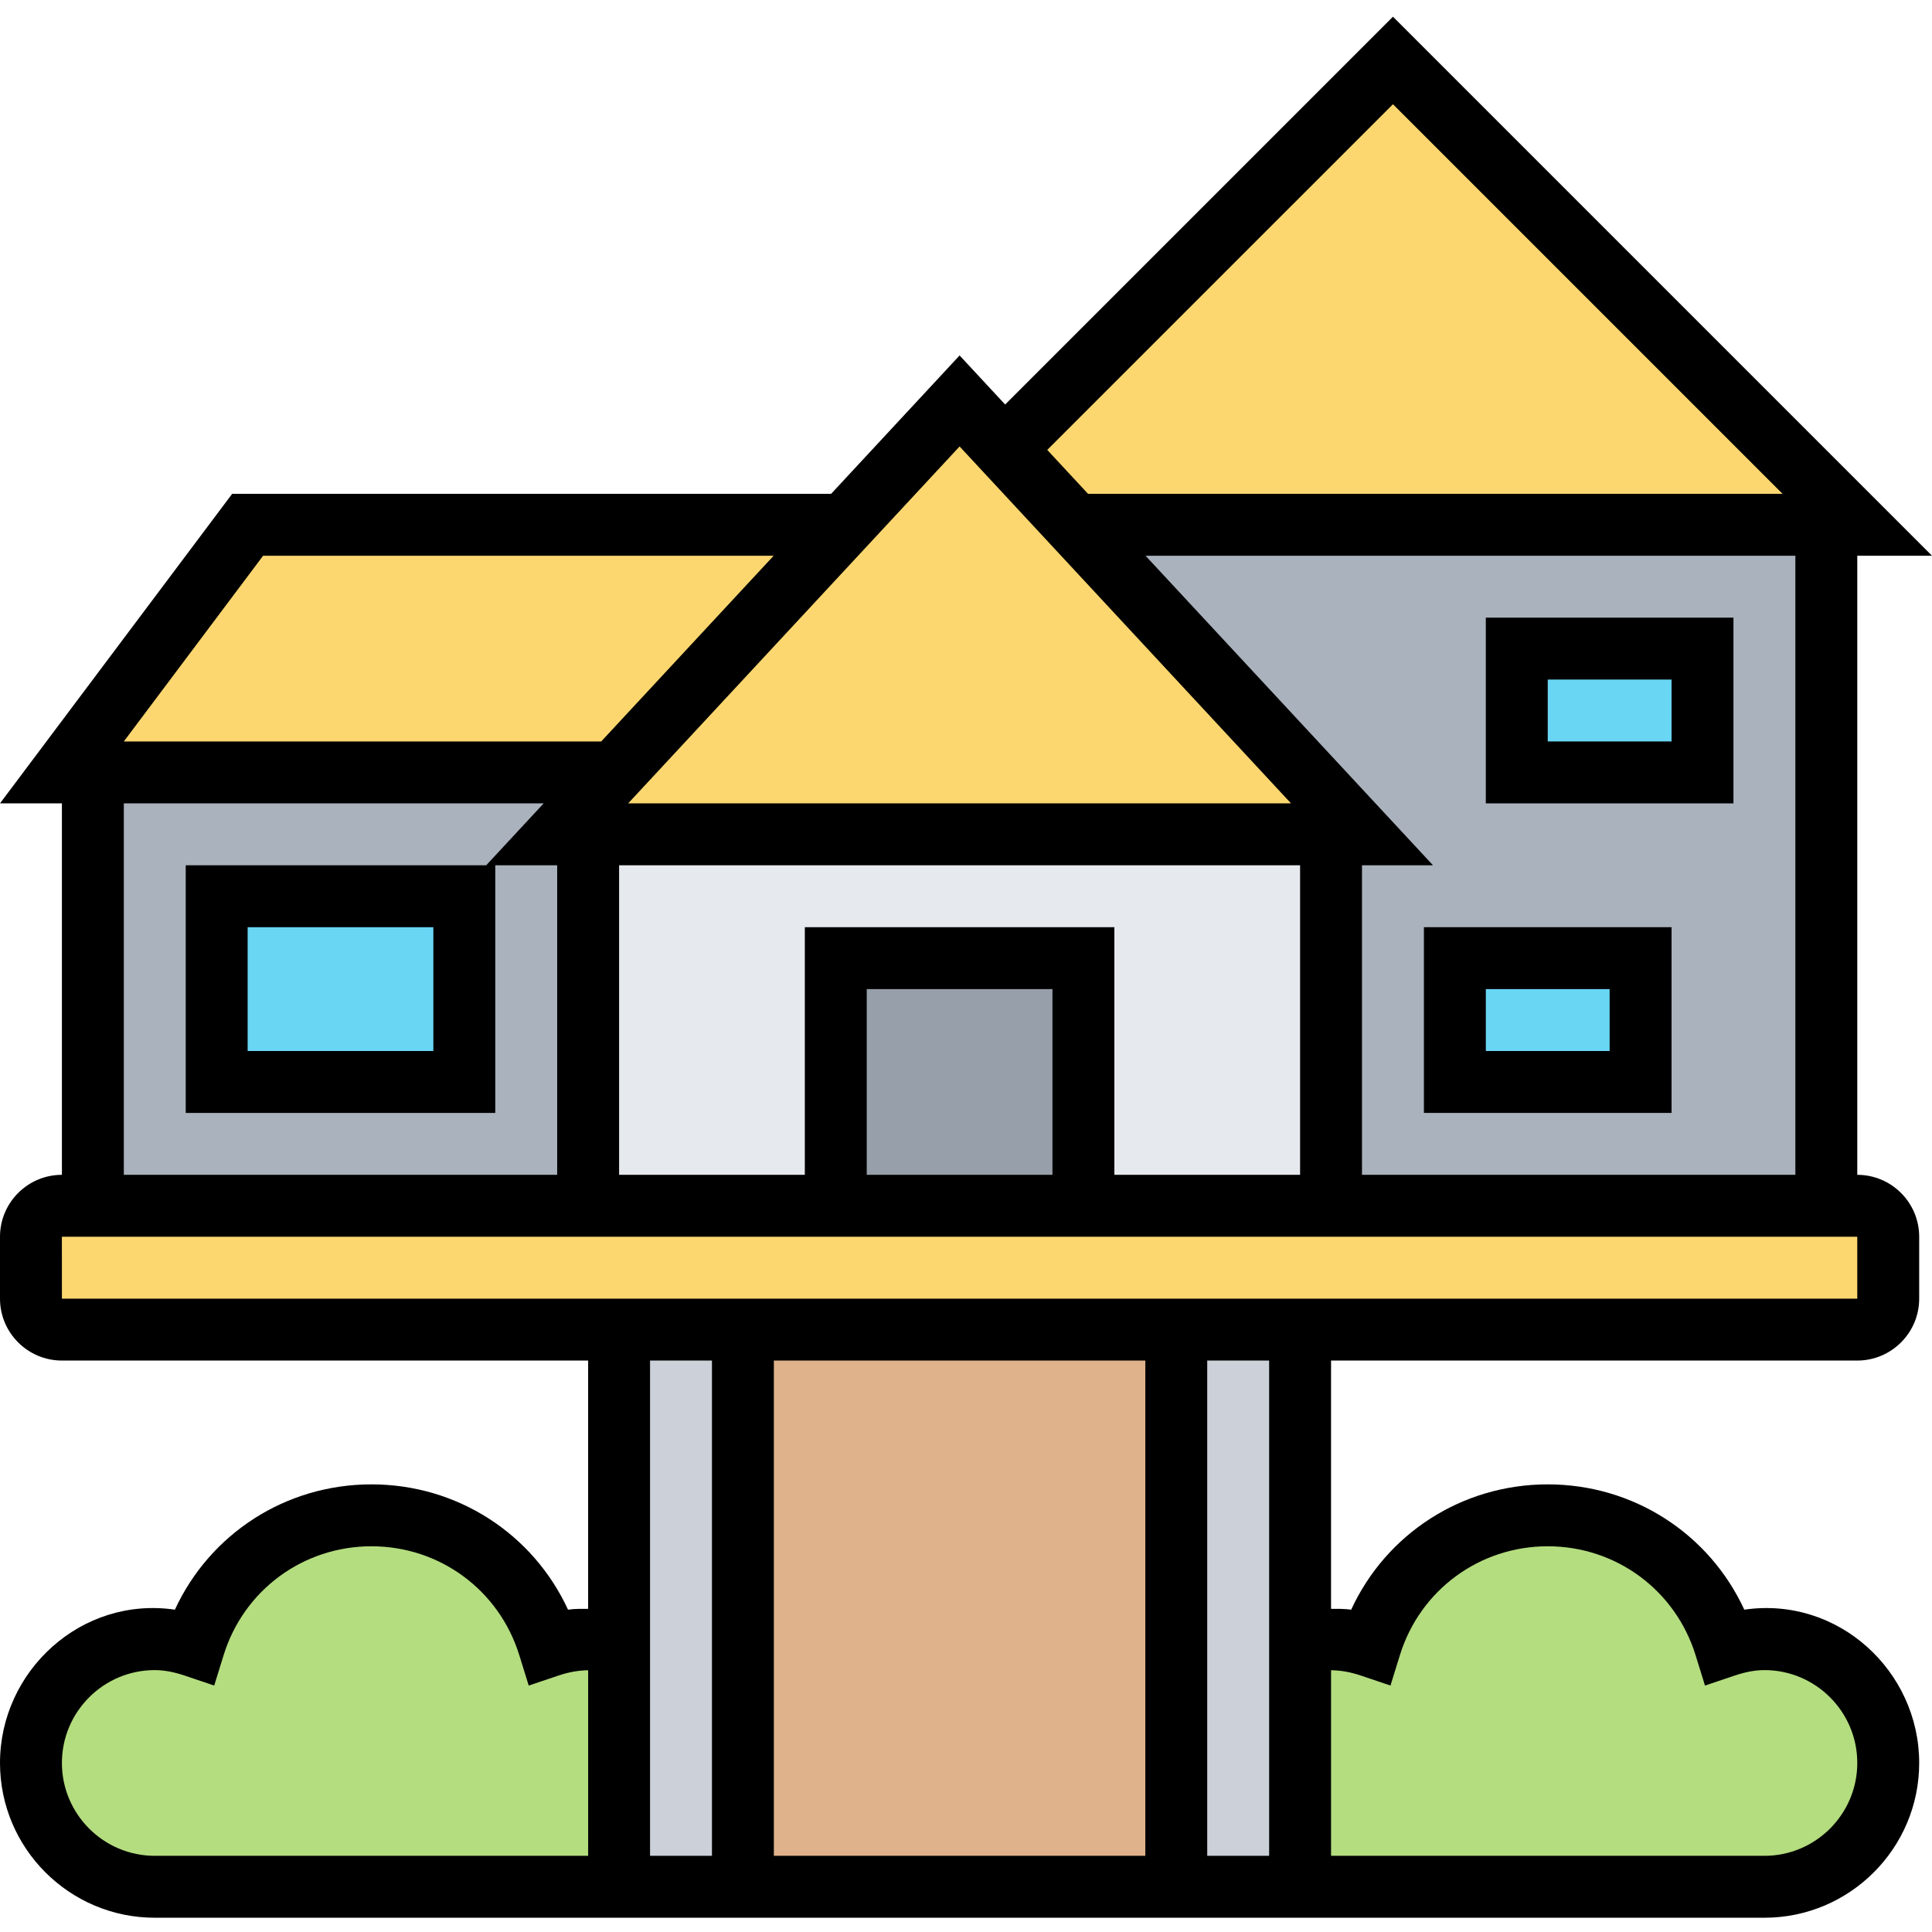 <svg height="499pt" viewBox="0 -4 499.312 499" width="499pt" xmlns="http://www.w3.org/2000/svg"><g fill="#fcd770"><path d="M480 131.469H277.68l-18.16-19.52L360 11.47zm0 0M218.32 131.469l-59.441 64H16l48-64zm0 0"/><path d="M277.68 131.469l74.32 80H144l14.879-16 59.441-64 29.68-32 11.52 12.48zm0 0"/></g><path d="M344 211.469h8l-74.32-80H472v176H344zm0 0M158.879 195.469l-14.879 16h8v96H24v-112zm0 0" fill="#aab2bd"/><path d="M344 211.469v96h-64v-64h-64v64h-64v-96zm0 0" fill="#e6e9ed"/><path d="M392 163.469h48v32h-48zm0 0M376 243.469h48v32h-48zm0 0M56 227.469h64v48H56zm0 0" fill="#69d6f4"/><path d="M216 243.469h64v64h-64zm0 0" fill="#969faa"/><path d="M24 307.469h456c4.398 0 8 3.597 8 8v16c0 4.398-3.602 8-8 8H16c-4.398 0-8-3.602-8-8v-16c0-4.403 3.602-8 8-8zm0 0" fill="#fcd770"/><path d="M192 339.469h112v144H192zm0 0" fill="#dfb28b"/><path d="M354.16 421.227c6-19.52 24.238-33.758 45.84-33.758s39.84 14.238 45.84 33.758c3.2-1.04 6.558-1.758 10.16-1.758 17.68 0 32 14.32 32 32s-14.32 32-32 32H344c-2.64 0-5.281-.32-7.762-.961H336v-62c2.559-.719 5.2-1.04 8-1.04 3.602 0 6.96.72 10.16 1.759zm0 0M160 420.508v62.32h-1.52c-2.082.399-4.242.64-6.48.64H40c-17.68 0-32-14.32-32-32s14.32-32 32-32c3.602 0 6.96.72 10.16 1.759 6-19.52 24.238-33.758 45.84-33.758s39.84 14.238 45.84 33.758c3.2-1.04 6.558-1.758 10.16-1.758 2.8 0 5.441.32 8 1.039zm0 0" fill="#b4dd7f"/><path d="M336 482.508v.96h-32v-144h32zm0 0M192 339.469v144h-32v-144zm0 0" fill="#ccd1d9"/><path d="M480 299.469v-160h19.313L360 .156l-100.23 100.23L248 87.708l-33.2 35.762H60l-60 80h16v96c-8.824 0-16 7.176-16 16v16c0 8.824 7.176 16 16 16h136v64.168c-1.727.008-3.45-.04-5.2.215-9.066-19.641-28.64-32.383-50.8-32.383s-41.734 12.742-50.8 32.383C21.007 408.316 0 427.692 0 451.469c0 22.054 17.945 40 40 40h416c22.055 0 40-17.946 40-40 0-23.778-20.969-43.153-45.2-39.617-9.066-19.641-28.64-32.383-50.8-32.383s-41.734 12.742-50.8 32.383c-1.75-.254-3.473-.207-5.2-.215v-64.168h136c8.824 0 16-7.176 16-16v-16c0-8.824-7.176-16-16-16zm-16 0H352v-80h18.344l-74.29-80H464zm-192 0h-48v-48h48zm-64-64v64h-48v-80h176v80h-48v-64zM360 22.78L460.688 123.47H281.198l-10.543-11.352zM333.656 203.47H162.344L248 111.227zM68 139.469h131.945l-44.57 48H32zm-36 64h108.512l-14.856 16H48v64h80v-64h16v80H32zm80 32v32H64v-32zm-72 240c-13.23 0-24-10.77-24-24 0-13.235 10.77-24 24-24 2.352 0 4.832.457 7.594 1.375l7.765 2.617 2.426-7.832c5.207-16.84 20.567-28.16 38.215-28.16s33.008 11.32 38.215 28.168l2.426 7.832 7.765-2.617c2.746-.918 5.227-1.313 7.594-1.344v47.96zm128-128h16v128h-16zm128 0v128h-96v-128zm55.594 81.375l7.765 2.617 2.426-7.832c5.207-16.84 20.567-28.16 38.215-28.16s33.008 11.32 38.215 28.168l2.426 7.832 7.765-2.617c2.762-.926 5.242-1.383 7.594-1.383 13.23 0 24 10.765 24 24 0 13.23-10.77 24-24 24H344v-47.961c2.367.023 4.848.418 7.594 1.336zM328 475.469h-16v-128h16zm152-144H16l-.008-16H480zm0 0"/><path d="M448 155.469h-64v48h64zm-16 32h-32v-16h32zm0 0M368 283.469h64v-48h-64zm16-32h32v16h-32zm0 0"/></svg>